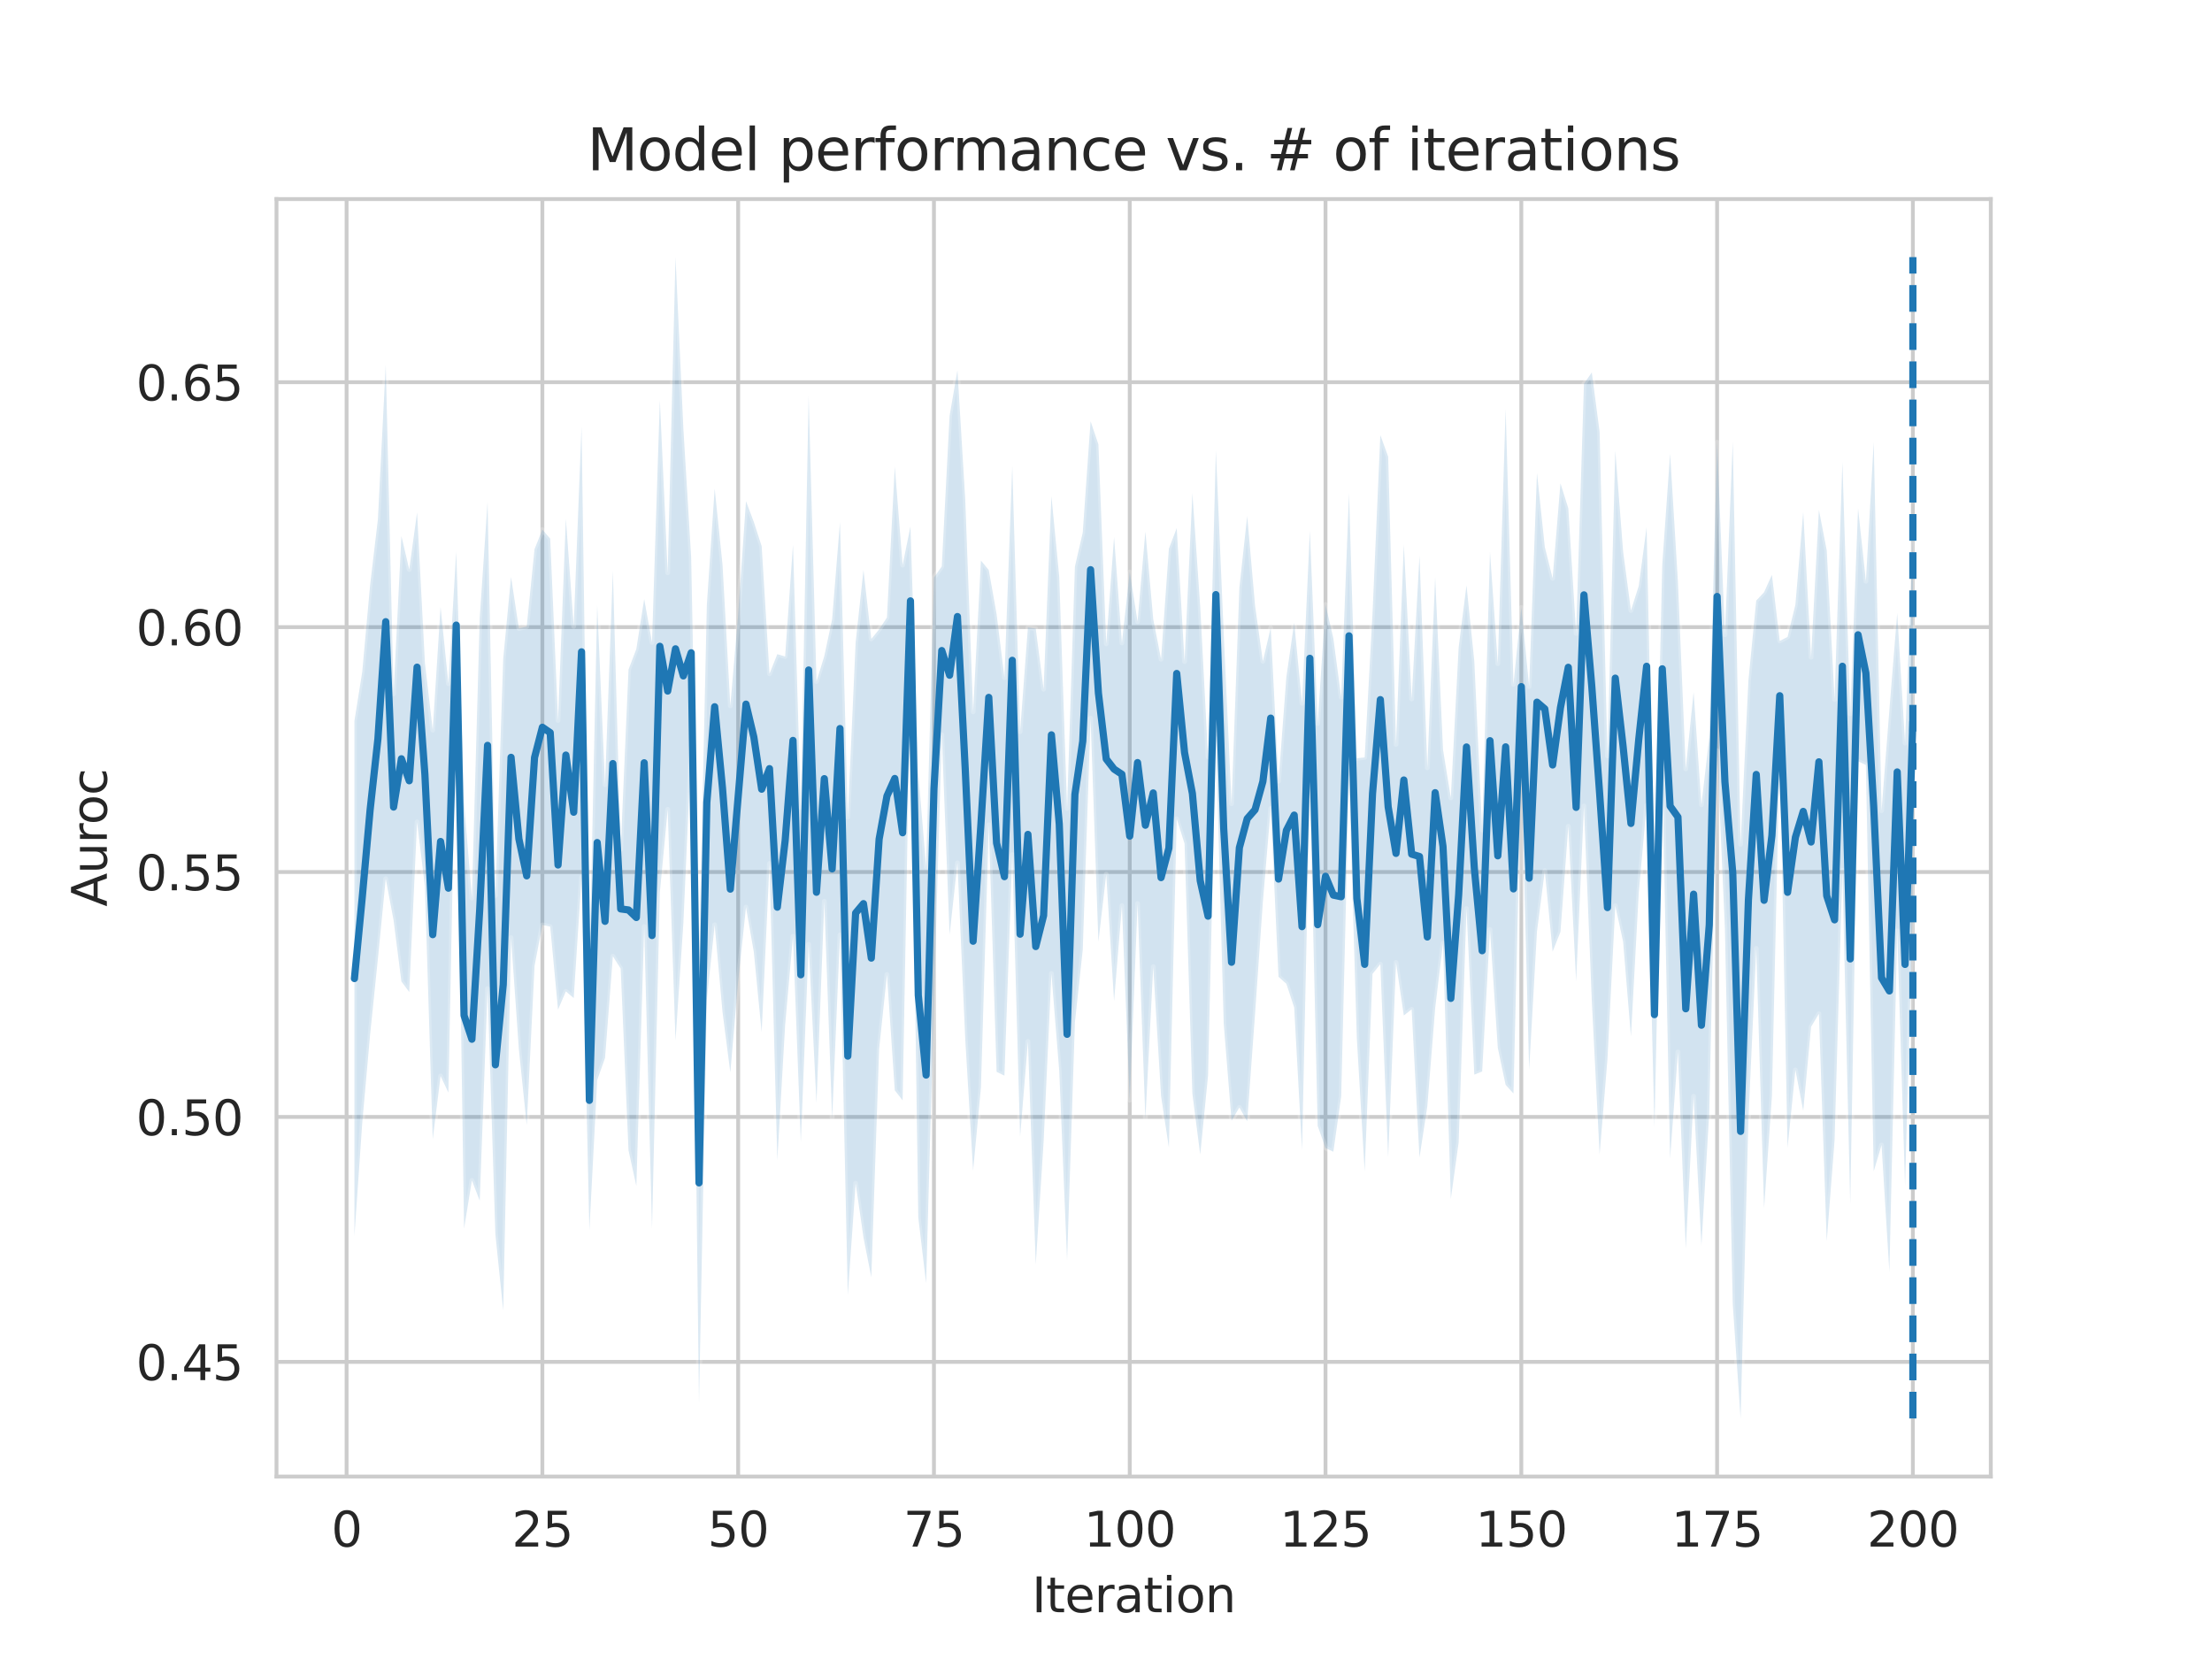 <?xml version="1.0" encoding="utf-8" standalone="no"?>
<!DOCTYPE svg PUBLIC "-//W3C//DTD SVG 1.1//EN"
  "http://www.w3.org/Graphics/SVG/1.1/DTD/svg11.dtd">
<svg xmlns:xlink="http://www.w3.org/1999/xlink" width="460.8pt" height="345.6pt" viewBox="0 0 460.8 345.6" xmlns="http://www.w3.org/2000/svg" version="1.1">
 <defs>
  <style type="text/css">*{stroke-linejoin: round; stroke-linecap: butt}</style>
 </defs>
 <g id="figure_1">
  <g id="patch_1">
   <path d="M 0 345.6 
L 460.8 345.6 
L 460.8 0 
L 0 0 
z
" style="fill: #ffffff"/>
  </g>
  <g id="axes_1">
   <g id="patch_2">
    <path d="M 57.6 307.584 
L 414.72 307.584 
L 414.72 41.472 
L 57.6 41.472 
z
" style="fill: #ffffff"/>
   </g>
   <g id="matplotlib.axis_1">
    <g id="xtick_1">
     <g id="line2d_1">
      <path d="M 72.201 307.584 
L 72.201 41.472 
" clip-path="url(#p239481108c)" style="fill: none; stroke: #cccccc; stroke-width: 0.8; stroke-linecap: round"/>
     </g>
     <g id="text_1">
      <!-- 0 -->
      <g style="fill: #262626" transform="translate(69.02 322.182)scale(0.1 -0.1)">
       <defs>
        <path id="DejaVuSans-30" d="M 2034 4250 
Q 1547 4250 1301 3770 
Q 1056 3291 1056 2328 
Q 1056 1369 1301 889 
Q 1547 409 2034 409 
Q 2525 409 2770 889 
Q 3016 1369 3016 2328 
Q 3016 3291 2770 3770 
Q 2525 4250 2034 4250 
z
M 2034 4750 
Q 2819 4750 3233 4129 
Q 3647 3509 3647 2328 
Q 3647 1150 3233 529 
Q 2819 -91 2034 -91 
Q 1250 -91 836 529 
Q 422 1150 422 2328 
Q 422 3509 836 4129 
Q 1250 4750 2034 4750 
z
" transform="scale(0.016)"/>
       </defs>
       <use xlink:href="#DejaVuSans-30"/>
      </g>
     </g>
    </g>
    <g id="xtick_2">
     <g id="line2d_2">
      <path d="M 112.987 307.584 
L 112.987 41.472 
" clip-path="url(#p239481108c)" style="fill: none; stroke: #cccccc; stroke-width: 0.8; stroke-linecap: round"/>
     </g>
     <g id="text_2">
      <!-- 25 -->
      <g style="fill: #262626" transform="translate(106.625 322.182)scale(0.1 -0.1)">
       <defs>
        <path id="DejaVuSans-32" d="M 1228 531 
L 3431 531 
L 3431 0 
L 469 0 
L 469 531 
Q 828 903 1448 1529 
Q 2069 2156 2228 2338 
Q 2531 2678 2651 2914 
Q 2772 3150 2772 3378 
Q 2772 3750 2511 3984 
Q 2250 4219 1831 4219 
Q 1534 4219 1204 4116 
Q 875 4013 500 3803 
L 500 4441 
Q 881 4594 1212 4672 
Q 1544 4750 1819 4750 
Q 2544 4750 2975 4387 
Q 3406 4025 3406 3419 
Q 3406 3131 3298 2873 
Q 3191 2616 2906 2266 
Q 2828 2175 2409 1742 
Q 1991 1309 1228 531 
z
" transform="scale(0.016)"/>
        <path id="DejaVuSans-35" d="M 691 4666 
L 3169 4666 
L 3169 4134 
L 1269 4134 
L 1269 2991 
Q 1406 3038 1543 3061 
Q 1681 3084 1819 3084 
Q 2600 3084 3056 2656 
Q 3513 2228 3513 1497 
Q 3513 744 3044 326 
Q 2575 -91 1722 -91 
Q 1428 -91 1123 -41 
Q 819 9 494 109 
L 494 744 
Q 775 591 1075 516 
Q 1375 441 1709 441 
Q 2250 441 2565 725 
Q 2881 1009 2881 1497 
Q 2881 1984 2565 2268 
Q 2250 2553 1709 2553 
Q 1456 2553 1204 2497 
Q 953 2441 691 2322 
L 691 4666 
z
" transform="scale(0.016)"/>
       </defs>
       <use xlink:href="#DejaVuSans-32"/>
       <use xlink:href="#DejaVuSans-35" x="63.623"/>
      </g>
     </g>
    </g>
    <g id="xtick_3">
     <g id="line2d_3">
      <path d="M 153.773 307.584 
L 153.773 41.472 
" clip-path="url(#p239481108c)" style="fill: none; stroke: #cccccc; stroke-width: 0.8; stroke-linecap: round"/>
     </g>
     <g id="text_3">
      <!-- 50 -->
      <g style="fill: #262626" transform="translate(147.41 322.182)scale(0.1 -0.1)">
       <use xlink:href="#DejaVuSans-35"/>
       <use xlink:href="#DejaVuSans-30" x="63.623"/>
      </g>
     </g>
    </g>
    <g id="xtick_4">
     <g id="line2d_4">
      <path d="M 194.559 307.584 
L 194.559 41.472 
" clip-path="url(#p239481108c)" style="fill: none; stroke: #cccccc; stroke-width: 0.8; stroke-linecap: round"/>
     </g>
     <g id="text_4">
      <!-- 75 -->
      <g style="fill: #262626" transform="translate(188.196 322.182)scale(0.1 -0.1)">
       <defs>
        <path id="DejaVuSans-37" d="M 525 4666 
L 3525 4666 
L 3525 4397 
L 1831 0 
L 1172 0 
L 2766 4134 
L 525 4134 
L 525 4666 
z
" transform="scale(0.016)"/>
       </defs>
       <use xlink:href="#DejaVuSans-37"/>
       <use xlink:href="#DejaVuSans-35" x="63.623"/>
      </g>
     </g>
    </g>
    <g id="xtick_5">
     <g id="line2d_5">
      <path d="M 235.344 307.584 
L 235.344 41.472 
" clip-path="url(#p239481108c)" style="fill: none; stroke: #cccccc; stroke-width: 0.8; stroke-linecap: round"/>
     </g>
     <g id="text_5">
      <!-- 100 -->
      <g style="fill: #262626" transform="translate(225.801 322.182)scale(0.1 -0.1)">
       <defs>
        <path id="DejaVuSans-31" d="M 794 531 
L 1825 531 
L 1825 4091 
L 703 3866 
L 703 4441 
L 1819 4666 
L 2450 4666 
L 2450 531 
L 3481 531 
L 3481 0 
L 794 0 
L 794 531 
z
" transform="scale(0.016)"/>
       </defs>
       <use xlink:href="#DejaVuSans-31"/>
       <use xlink:href="#DejaVuSans-30" x="63.623"/>
       <use xlink:href="#DejaVuSans-30" x="127.246"/>
      </g>
     </g>
    </g>
    <g id="xtick_6">
     <g id="line2d_6">
      <path d="M 276.13 307.584 
L 276.13 41.472 
" clip-path="url(#p239481108c)" style="fill: none; stroke: #cccccc; stroke-width: 0.8; stroke-linecap: round"/>
     </g>
     <g id="text_6">
      <!-- 125 -->
      <g style="fill: #262626" transform="translate(266.586 322.182)scale(0.1 -0.1)">
       <use xlink:href="#DejaVuSans-31"/>
       <use xlink:href="#DejaVuSans-32" x="63.623"/>
       <use xlink:href="#DejaVuSans-35" x="127.246"/>
      </g>
     </g>
    </g>
    <g id="xtick_7">
     <g id="line2d_7">
      <path d="M 316.916 307.584 
L 316.916 41.472 
" clip-path="url(#p239481108c)" style="fill: none; stroke: #cccccc; stroke-width: 0.8; stroke-linecap: round"/>
     </g>
     <g id="text_7">
      <!-- 150 -->
      <g style="fill: #262626" transform="translate(307.372 322.182)scale(0.1 -0.1)">
       <use xlink:href="#DejaVuSans-31"/>
       <use xlink:href="#DejaVuSans-35" x="63.623"/>
       <use xlink:href="#DejaVuSans-30" x="127.246"/>
      </g>
     </g>
    </g>
    <g id="xtick_8">
     <g id="line2d_8">
      <path d="M 357.702 307.584 
L 357.702 41.472 
" clip-path="url(#p239481108c)" style="fill: none; stroke: #cccccc; stroke-width: 0.8; stroke-linecap: round"/>
     </g>
     <g id="text_8">
      <!-- 175 -->
      <g style="fill: #262626" transform="translate(348.158 322.182)scale(0.1 -0.1)">
       <use xlink:href="#DejaVuSans-31"/>
       <use xlink:href="#DejaVuSans-37" x="63.623"/>
       <use xlink:href="#DejaVuSans-35" x="127.246"/>
      </g>
     </g>
    </g>
    <g id="xtick_9">
     <g id="line2d_9">
      <path d="M 398.487 307.584 
L 398.487 41.472 
" clip-path="url(#p239481108c)" style="fill: none; stroke: #cccccc; stroke-width: 0.8; stroke-linecap: round"/>
     </g>
     <g id="text_9">
      <!-- 200 -->
      <g style="fill: #262626" transform="translate(388.944 322.182)scale(0.1 -0.1)">
       <use xlink:href="#DejaVuSans-32"/>
       <use xlink:href="#DejaVuSans-30" x="63.623"/>
       <use xlink:href="#DejaVuSans-30" x="127.246"/>
      </g>
     </g>
    </g>
    <g id="text_10">
     <!-- Iteration -->
     <g style="fill: #262626" transform="translate(214.951 335.861)scale(0.1 -0.1)">
      <defs>
       <path id="DejaVuSans-49" d="M 628 4666 
L 1259 4666 
L 1259 0 
L 628 0 
L 628 4666 
z
" transform="scale(0.016)"/>
       <path id="DejaVuSans-74" d="M 1172 4494 
L 1172 3500 
L 2356 3500 
L 2356 3053 
L 1172 3053 
L 1172 1153 
Q 1172 725 1289 603 
Q 1406 481 1766 481 
L 2356 481 
L 2356 0 
L 1766 0 
Q 1100 0 847 248 
Q 594 497 594 1153 
L 594 3053 
L 172 3053 
L 172 3500 
L 594 3500 
L 594 4494 
L 1172 4494 
z
" transform="scale(0.016)"/>
       <path id="DejaVuSans-65" d="M 3597 1894 
L 3597 1613 
L 953 1613 
Q 991 1019 1311 708 
Q 1631 397 2203 397 
Q 2534 397 2845 478 
Q 3156 559 3463 722 
L 3463 178 
Q 3153 47 2828 -22 
Q 2503 -91 2169 -91 
Q 1331 -91 842 396 
Q 353 884 353 1716 
Q 353 2575 817 3079 
Q 1281 3584 2069 3584 
Q 2775 3584 3186 3129 
Q 3597 2675 3597 1894 
z
M 3022 2063 
Q 3016 2534 2758 2815 
Q 2500 3097 2075 3097 
Q 1594 3097 1305 2825 
Q 1016 2553 972 2059 
L 3022 2063 
z
" transform="scale(0.016)"/>
       <path id="DejaVuSans-72" d="M 2631 2963 
Q 2534 3019 2420 3045 
Q 2306 3072 2169 3072 
Q 1681 3072 1420 2755 
Q 1159 2438 1159 1844 
L 1159 0 
L 581 0 
L 581 3500 
L 1159 3500 
L 1159 2956 
Q 1341 3275 1631 3429 
Q 1922 3584 2338 3584 
Q 2397 3584 2469 3576 
Q 2541 3569 2628 3553 
L 2631 2963 
z
" transform="scale(0.016)"/>
       <path id="DejaVuSans-61" d="M 2194 1759 
Q 1497 1759 1228 1600 
Q 959 1441 959 1056 
Q 959 750 1161 570 
Q 1363 391 1709 391 
Q 2188 391 2477 730 
Q 2766 1069 2766 1631 
L 2766 1759 
L 2194 1759 
z
M 3341 1997 
L 3341 0 
L 2766 0 
L 2766 531 
Q 2569 213 2275 61 
Q 1981 -91 1556 -91 
Q 1019 -91 701 211 
Q 384 513 384 1019 
Q 384 1609 779 1909 
Q 1175 2209 1959 2209 
L 2766 2209 
L 2766 2266 
Q 2766 2663 2505 2880 
Q 2244 3097 1772 3097 
Q 1472 3097 1187 3025 
Q 903 2953 641 2809 
L 641 3341 
Q 956 3463 1253 3523 
Q 1550 3584 1831 3584 
Q 2591 3584 2966 3190 
Q 3341 2797 3341 1997 
z
" transform="scale(0.016)"/>
       <path id="DejaVuSans-69" d="M 603 3500 
L 1178 3500 
L 1178 0 
L 603 0 
L 603 3500 
z
M 603 4863 
L 1178 4863 
L 1178 4134 
L 603 4134 
L 603 4863 
z
" transform="scale(0.016)"/>
       <path id="DejaVuSans-6f" d="M 1959 3097 
Q 1497 3097 1228 2736 
Q 959 2375 959 1747 
Q 959 1119 1226 758 
Q 1494 397 1959 397 
Q 2419 397 2687 759 
Q 2956 1122 2956 1747 
Q 2956 2369 2687 2733 
Q 2419 3097 1959 3097 
z
M 1959 3584 
Q 2709 3584 3137 3096 
Q 3566 2609 3566 1747 
Q 3566 888 3137 398 
Q 2709 -91 1959 -91 
Q 1206 -91 779 398 
Q 353 888 353 1747 
Q 353 2609 779 3096 
Q 1206 3584 1959 3584 
z
" transform="scale(0.016)"/>
       <path id="DejaVuSans-6e" d="M 3513 2113 
L 3513 0 
L 2938 0 
L 2938 2094 
Q 2938 2591 2744 2837 
Q 2550 3084 2163 3084 
Q 1697 3084 1428 2787 
Q 1159 2491 1159 1978 
L 1159 0 
L 581 0 
L 581 3500 
L 1159 3500 
L 1159 2956 
Q 1366 3272 1645 3428 
Q 1925 3584 2291 3584 
Q 2894 3584 3203 3211 
Q 3513 2838 3513 2113 
z
" transform="scale(0.016)"/>
      </defs>
      <use xlink:href="#DejaVuSans-49"/>
      <use xlink:href="#DejaVuSans-74" x="29.492"/>
      <use xlink:href="#DejaVuSans-65" x="68.701"/>
      <use xlink:href="#DejaVuSans-72" x="130.225"/>
      <use xlink:href="#DejaVuSans-61" x="171.338"/>
      <use xlink:href="#DejaVuSans-74" x="232.617"/>
      <use xlink:href="#DejaVuSans-69" x="271.826"/>
      <use xlink:href="#DejaVuSans-6f" x="299.609"/>
      <use xlink:href="#DejaVuSans-6e" x="360.791"/>
     </g>
    </g>
   </g>
   <g id="matplotlib.axis_2">
    <g id="ytick_1">
     <g id="line2d_10">
      <path d="M 57.6 283.706 
L 414.72 283.706 
" clip-path="url(#p239481108c)" style="fill: none; stroke: #cccccc; stroke-width: 0.8; stroke-linecap: round"/>
     </g>
     <g id="text_11">
      <!-- 0.45 -->
      <g style="fill: #262626" transform="translate(28.334 287.505)scale(0.1 -0.1)">
       <defs>
        <path id="DejaVuSans-2e" d="M 684 794 
L 1344 794 
L 1344 0 
L 684 0 
L 684 794 
z
" transform="scale(0.016)"/>
        <path id="DejaVuSans-34" d="M 2419 4116 
L 825 1625 
L 2419 1625 
L 2419 4116 
z
M 2253 4666 
L 3047 4666 
L 3047 1625 
L 3713 1625 
L 3713 1100 
L 3047 1100 
L 3047 0 
L 2419 0 
L 2419 1100 
L 313 1100 
L 313 1709 
L 2253 4666 
z
" transform="scale(0.016)"/>
       </defs>
       <use xlink:href="#DejaVuSans-30"/>
       <use xlink:href="#DejaVuSans-2e" x="63.623"/>
       <use xlink:href="#DejaVuSans-34" x="95.41"/>
       <use xlink:href="#DejaVuSans-35" x="159.033"/>
      </g>
     </g>
    </g>
    <g id="ytick_2">
     <g id="line2d_11">
      <path d="M 57.6 232.684 
L 414.72 232.684 
" clip-path="url(#p239481108c)" style="fill: none; stroke: #cccccc; stroke-width: 0.8; stroke-linecap: round"/>
     </g>
     <g id="text_12">
      <!-- 0.50 -->
      <g style="fill: #262626" transform="translate(28.334 236.483)scale(0.1 -0.1)">
       <use xlink:href="#DejaVuSans-30"/>
       <use xlink:href="#DejaVuSans-2e" x="63.623"/>
       <use xlink:href="#DejaVuSans-35" x="95.41"/>
       <use xlink:href="#DejaVuSans-30" x="159.033"/>
      </g>
     </g>
    </g>
    <g id="ytick_3">
     <g id="line2d_12">
      <path d="M 57.6 181.662 
L 414.72 181.662 
" clip-path="url(#p239481108c)" style="fill: none; stroke: #cccccc; stroke-width: 0.8; stroke-linecap: round"/>
     </g>
     <g id="text_13">
      <!-- 0.55 -->
      <g style="fill: #262626" transform="translate(28.334 185.461)scale(0.1 -0.1)">
       <use xlink:href="#DejaVuSans-30"/>
       <use xlink:href="#DejaVuSans-2e" x="63.623"/>
       <use xlink:href="#DejaVuSans-35" x="95.41"/>
       <use xlink:href="#DejaVuSans-35" x="159.033"/>
      </g>
     </g>
    </g>
    <g id="ytick_4">
     <g id="line2d_13">
      <path d="M 57.6 130.64 
L 414.72 130.64 
" clip-path="url(#p239481108c)" style="fill: none; stroke: #cccccc; stroke-width: 0.8; stroke-linecap: round"/>
     </g>
     <g id="text_14">
      <!-- 0.60 -->
      <g style="fill: #262626" transform="translate(28.334 134.439)scale(0.1 -0.1)">
       <defs>
        <path id="DejaVuSans-36" d="M 2113 2584 
Q 1688 2584 1439 2293 
Q 1191 2003 1191 1497 
Q 1191 994 1439 701 
Q 1688 409 2113 409 
Q 2538 409 2786 701 
Q 3034 994 3034 1497 
Q 3034 2003 2786 2293 
Q 2538 2584 2113 2584 
z
M 3366 4563 
L 3366 3988 
Q 3128 4100 2886 4159 
Q 2644 4219 2406 4219 
Q 1781 4219 1451 3797 
Q 1122 3375 1075 2522 
Q 1259 2794 1537 2939 
Q 1816 3084 2150 3084 
Q 2853 3084 3261 2657 
Q 3669 2231 3669 1497 
Q 3669 778 3244 343 
Q 2819 -91 2113 -91 
Q 1303 -91 875 529 
Q 447 1150 447 2328 
Q 447 3434 972 4092 
Q 1497 4750 2381 4750 
Q 2619 4750 2861 4703 
Q 3103 4656 3366 4563 
z
" transform="scale(0.016)"/>
       </defs>
       <use xlink:href="#DejaVuSans-30"/>
       <use xlink:href="#DejaVuSans-2e" x="63.623"/>
       <use xlink:href="#DejaVuSans-36" x="95.41"/>
       <use xlink:href="#DejaVuSans-30" x="159.033"/>
      </g>
     </g>
    </g>
    <g id="ytick_5">
     <g id="line2d_14">
      <path d="M 57.6 79.618 
L 414.72 79.618 
" clip-path="url(#p239481108c)" style="fill: none; stroke: #cccccc; stroke-width: 0.8; stroke-linecap: round"/>
     </g>
     <g id="text_15">
      <!-- 0.65 -->
      <g style="fill: #262626" transform="translate(28.334 83.417)scale(0.1 -0.1)">
       <use xlink:href="#DejaVuSans-30"/>
       <use xlink:href="#DejaVuSans-2e" x="63.623"/>
       <use xlink:href="#DejaVuSans-36" x="95.41"/>
       <use xlink:href="#DejaVuSans-35" x="159.033"/>
      </g>
     </g>
    </g>
    <g id="text_16">
     <!-- Auroc -->
     <g style="fill: #262626" transform="translate(22.255 188.869)rotate(-90)scale(0.1 -0.1)">
      <defs>
       <path id="DejaVuSans-41" d="M 2188 4044 
L 1331 1722 
L 3047 1722 
L 2188 4044 
z
M 1831 4666 
L 2547 4666 
L 4325 0 
L 3669 0 
L 3244 1197 
L 1141 1197 
L 716 0 
L 50 0 
L 1831 4666 
z
" transform="scale(0.016)"/>
       <path id="DejaVuSans-75" d="M 544 1381 
L 544 3500 
L 1119 3500 
L 1119 1403 
Q 1119 906 1312 657 
Q 1506 409 1894 409 
Q 2359 409 2629 706 
Q 2900 1003 2900 1516 
L 2900 3500 
L 3475 3500 
L 3475 0 
L 2900 0 
L 2900 538 
Q 2691 219 2414 64 
Q 2138 -91 1772 -91 
Q 1169 -91 856 284 
Q 544 659 544 1381 
z
M 1991 3584 
L 1991 3584 
z
" transform="scale(0.016)"/>
       <path id="DejaVuSans-63" d="M 3122 3366 
L 3122 2828 
Q 2878 2963 2633 3030 
Q 2388 3097 2138 3097 
Q 1578 3097 1268 2742 
Q 959 2388 959 1747 
Q 959 1106 1268 751 
Q 1578 397 2138 397 
Q 2388 397 2633 464 
Q 2878 531 3122 666 
L 3122 134 
Q 2881 22 2623 -34 
Q 2366 -91 2075 -91 
Q 1284 -91 818 406 
Q 353 903 353 1747 
Q 353 2603 823 3093 
Q 1294 3584 2113 3584 
Q 2378 3584 2631 3529 
Q 2884 3475 3122 3366 
z
" transform="scale(0.016)"/>
      </defs>
      <use xlink:href="#DejaVuSans-41"/>
      <use xlink:href="#DejaVuSans-75" x="68.408"/>
      <use xlink:href="#DejaVuSans-72" x="131.787"/>
      <use xlink:href="#DejaVuSans-6f" x="170.65"/>
      <use xlink:href="#DejaVuSans-63" x="231.832"/>
     </g>
    </g>
   </g>
   <g id="PolyCollection_1">
    <defs>
     <path id="ma7f6c0e737" d="M 73.833 -195.406 
L 73.833 -88.096 
L 75.464 -111.731 
L 77.096 -130.022 
L 78.727 -145.939 
L 80.358 -162.551 
L 81.99 -153.901 
L 83.621 -141.139 
L 85.253 -138.946 
L 86.884 -174.382 
L 88.516 -160.949 
L 90.147 -108.291 
L 91.778 -121.451 
L 93.41 -117.993 
L 95.041 -200.044 
L 96.673 -89.661 
L 98.304 -99.699 
L 99.936 -95.485 
L 101.567 -139.657 
L 103.198 -88.517 
L 104.83 -72.607 
L 106.461 -150.254 
L 108.093 -127.01 
L 109.724 -111.222 
L 111.356 -144.398 
L 112.987 -152.922 
L 114.618 -152.563 
L 116.25 -135.298 
L 117.881 -139.077 
L 119.513 -137.693 
L 121.144 -162.881 
L 122.776 -89.302 
L 124.407 -120.6 
L 126.038 -125.207 
L 127.67 -146.404 
L 129.301 -143.818 
L 130.933 -105.961 
L 132.564 -98.53 
L 134.196 -152.589 
L 135.827 -89.657 
L 137.458 -159.691 
L 139.09 -177.007 
L 140.721 -128.851 
L 142.353 -153.227 
L 143.984 -189.781 
L 145.616 -53.209 
L 147.247 -137.308 
L 148.879 -152.937 
L 150.51 -134.815 
L 152.141 -122.2 
L 153.773 -141.228 
L 155.404 -156.634 
L 157.036 -147.265 
L 158.667 -130.578 
L 160.299 -165.726 
L 161.93 -103.922 
L 163.561 -132.124 
L 165.193 -150.574 
L 166.824 -107.666 
L 168.456 -148.88 
L 170.087 -115.817 
L 171.719 -157.859 
L 173.35 -112.586 
L 174.981 -150.848 
L 176.613 -75.83 
L 178.244 -99.106 
L 179.876 -87.845 
L 181.507 -79.534 
L 183.139 -127.109 
L 184.77 -142.594 
L 186.401 -118.469 
L 188.033 -116.372 
L 189.664 -204.914 
L 191.296 -91.988 
L 192.927 -78.281 
L 194.559 -137.214 
L 196.19 -192.55 
L 197.821 -150.89 
L 199.453 -165.868 
L 201.084 -129.092 
L 202.716 -101.756 
L 204.347 -119.059 
L 205.979 -173.791 
L 207.61 -122.315 
L 209.241 -121.528 
L 210.873 -167.556 
L 212.504 -108.815 
L 214.136 -128.647 
L 215.767 -82.198 
L 217.399 -107.722 
L 219.03 -142.799 
L 220.661 -122.507 
L 222.293 -83.103 
L 223.924 -132.639 
L 225.556 -147.76 
L 227.187 -195.991 
L 228.819 -149.441 
L 230.45 -163.498 
L 232.081 -137.043 
L 233.713 -156.938 
L 235.344 -116.389 
L 236.976 -157.368 
L 238.607 -112.522 
L 240.239 -144.217 
L 241.87 -117.288 
L 243.501 -106.546 
L 245.133 -175.031 
L 246.764 -169.866 
L 248.396 -117.773 
L 250.027 -105.083 
L 251.659 -121.544 
L 253.29 -191.706 
L 254.921 -132.431 
L 256.553 -112.132 
L 258.184 -114.898 
L 259.816 -112.017 
L 261.447 -134.402 
L 263.079 -157.75 
L 264.71 -177.186 
L 266.341 -142.112 
L 267.973 -140.665 
L 269.604 -135.721 
L 271.236 -106.043 
L 272.867 -181.875 
L 274.499 -111.052 
L 276.13 -106.45 
L 277.761 -105.669 
L 279.393 -117.234 
L 281.024 -183.409 
L 282.656 -129.294 
L 284.287 -101.597 
L 285.919 -142.733 
L 287.55 -144.744 
L 289.181 -104.563 
L 290.813 -145.122 
L 292.444 -134.057 
L 294.076 -135.342 
L 295.707 -104.48 
L 297.339 -115.175 
L 298.97 -135.594 
L 300.601 -149.09 
L 302.233 -95.851 
L 303.864 -107.633 
L 305.496 -156.325 
L 307.127 -121.729 
L 308.759 -122.397 
L 310.39 -151.957 
L 312.021 -127.296 
L 313.653 -119.597 
L 315.284 -117.804 
L 316.916 -186.071 
L 318.547 -122.724 
L 320.179 -151.564 
L 321.81 -164.212 
L 323.441 -147.373 
L 325.073 -151.471 
L 326.704 -173.47 
L 328.336 -141.175 
L 329.967 -177.709 
L 331.599 -137.229 
L 333.23 -105.107 
L 334.862 -124.965 
L 336.493 -156.934 
L 338.124 -149.448 
L 339.756 -129.7 
L 341.387 -159.682 
L 343.019 -177.827 
L 344.65 -110.802 
L 346.282 -184.602 
L 347.913 -104.26 
L 349.544 -126.465 
L 351.176 -85.478 
L 352.807 -117.245 
L 354.439 -86.108 
L 356.07 -113.874 
L 357.702 -189.213 
L 359.333 -152.15 
L 360.964 -73.964 
L 362.596 -50.112 
L 364.227 -112.494 
L 365.859 -148.039 
L 367.49 -93.872 
L 369.122 -117.262 
L 370.753 -189.257 
L 372.384 -106.525 
L 374.016 -122.72 
L 375.647 -114.219 
L 377.279 -131.698 
L 378.91 -134.414 
L 380.542 -87.051 
L 382.173 -108.071 
L 383.804 -164.276 
L 385.436 -94.759 
L 387.067 -187.013 
L 388.699 -186.238 
L 390.33 -101.586 
L 391.962 -107.075 
L 393.593 -80.628 
L 395.224 -151.695 
L 396.856 -98.577 
L 398.487 -156.869 
L 398.487 -233.745 
L 398.487 -233.745 
L 396.856 -190.813 
L 395.224 -217.878 
L 393.593 -197.708 
L 391.962 -176.716 
L 390.33 -253.489 
L 388.699 -224.512 
L 387.067 -239.703 
L 385.436 -196.915 
L 383.804 -249.329 
L 382.173 -199.894 
L 380.542 -230.921 
L 378.91 -239.38 
L 377.279 -208.693 
L 375.647 -238.914 
L 374.016 -219.634 
L 372.384 -212.916 
L 370.753 -212.078 
L 369.122 -225.841 
L 367.49 -222.23 
L 365.859 -220.488 
L 364.227 -203.816 
L 362.596 -169.715 
L 360.964 -253.576 
L 359.333 -213.37 
L 357.702 -253.474 
L 356.07 -191.988 
L 354.439 -177.953 
L 352.807 -201.407 
L 351.176 -185.429 
L 349.544 -224.325 
L 347.913 -251.095 
L 346.282 -227.951 
L 344.65 -157.673 
L 343.019 -235.776 
L 341.387 -223.547 
L 339.756 -218.426 
L 338.124 -230.679 
L 336.493 -251.723 
L 334.862 -188.112 
L 333.23 -255.615 
L 331.599 -268.015 
L 329.967 -265.639 
L 328.336 -213.65 
L 326.704 -239.707 
L 325.073 -244.918 
L 323.441 -225.115 
L 321.81 -231.639 
L 320.179 -247.087 
L 318.547 -202.597 
L 316.916 -219.05 
L 315.284 -203.057 
L 313.653 -260.437 
L 312.021 -207.34 
L 310.39 -230.643 
L 308.759 -172.695 
L 307.127 -207.803 
L 305.496 -223.653 
L 303.864 -210.703 
L 302.233 -179.394 
L 300.601 -189.459 
L 298.97 -225.346 
L 297.339 -185.65 
L 295.707 -229.865 
L 294.076 -199.993 
L 292.444 -232.164 
L 290.813 -190.524 
L 289.181 -250.463 
L 287.55 -254.959 
L 285.919 -217.746 
L 284.287 -187.816 
L 282.656 -187.645 
L 281.024 -242.866 
L 279.393 -200.346 
L 277.761 -212.594 
L 276.13 -219.671 
L 274.499 -194.893 
L 272.867 -235.039 
L 271.236 -199.09 
L 269.604 -215.881 
L 267.973 -204.535 
L 266.341 -182.849 
L 264.71 -214.817 
L 263.079 -207.838 
L 261.447 -219.441 
L 259.816 -238.089 
L 258.184 -223.123 
L 256.553 -178.161 
L 254.921 -213.61 
L 253.29 -251.749 
L 251.659 -187.95 
L 250.027 -219.203 
L 248.396 -242.835 
L 246.764 -207.782 
L 245.133 -235.572 
L 243.501 -231.3 
L 241.87 -208.271 
L 240.239 -216.613 
L 238.607 -234.864 
L 236.976 -216.117 
L 235.344 -226.447 
L 233.713 -211.665 
L 232.081 -233.714 
L 230.45 -211.487 
L 228.819 -253.028 
L 227.187 -257.848 
L 225.556 -234.651 
L 223.924 -227.571 
L 222.293 -177.172 
L 220.661 -225.391 
L 219.03 -242.234 
L 217.399 -202.023 
L 215.767 -214.639 
L 214.136 -214.904 
L 212.504 -193.173 
L 210.873 -248.526 
L 209.241 -204.428 
L 207.61 -217.633 
L 205.979 -226.847 
L 204.347 -228.83 
L 202.716 -197.299 
L 201.084 -241.344 
L 199.453 -268.453 
L 197.821 -258.989 
L 196.19 -227.598 
L 194.559 -225.28 
L 192.927 -165.015 
L 191.296 -184.56 
L 189.664 -235.927 
L 188.033 -227.875 
L 186.401 -248.382 
L 184.77 -216.959 
L 183.139 -214.493 
L 181.507 -212.487 
L 179.876 -226.862 
L 178.244 -211.708 
L 176.613 -175.353 
L 174.981 -236.808 
L 173.35 -216.612 
L 171.719 -208.92 
L 170.087 -203.639 
L 168.456 -263.17 
L 166.824 -177.411 
L 165.193 -232.136 
L 163.561 -208.843 
L 161.93 -209.32 
L 160.299 -205.23 
L 158.667 -231.817 
L 157.036 -236.856 
L 155.404 -241.194 
L 153.773 -217.558 
L 152.141 -198.56 
L 150.51 -227.996 
L 148.879 -243.807 
L 147.247 -219.53 
L 145.616 -145.164 
L 143.984 -229.439 
L 142.353 -256.362 
L 140.721 -292.032 
L 139.09 -226.277 
L 137.458 -262.227 
L 135.827 -211.774 
L 134.196 -220.798 
L 132.564 -210.406 
L 130.933 -206.115 
L 129.301 -168.698 
L 127.67 -226.657 
L 126.038 -182.138 
L 124.407 -219.561 
L 122.776 -143.453 
L 121.144 -256.747 
L 119.513 -215.11 
L 117.881 -237.529 
L 116.25 -195.516 
L 114.618 -233.383 
L 112.987 -235.277 
L 111.356 -231.197 
L 109.724 -215.067 
L 108.093 -214.673 
L 106.461 -225.412 
L 104.83 -208.334 
L 103.198 -159.048 
L 101.567 -240.994 
L 99.936 -216.846 
L 98.304 -158.524 
L 96.673 -178.456 
L 95.041 -230.707 
L 93.41 -203.167 
L 91.778 -219.149 
L 90.147 -193.498 
L 88.516 -207.506 
L 86.884 -238.849 
L 85.253 -226.96 
L 83.621 -233.927 
L 81.99 -201.056 
L 80.358 -269.626 
L 78.727 -237.435 
L 77.096 -223.638 
L 75.464 -205.625 
L 73.833 -195.406 
z
" style="stroke: #ffffff; stroke-opacity: 0.2"/>
    </defs>
    <g clip-path="url(#p239481108c)">
     <use xlink:href="#ma7f6c0e737" x="0" y="345.6" style="fill: #1f77b4; fill-opacity: 0.2; stroke: #ffffff; stroke-opacity: 0.2"/>
    </g>
   </g>
   <g id="line2d_15">
    <path d="M 73.833 203.849 
L 75.464 186.922 
L 77.096 168.77 
L 78.727 153.913 
L 80.358 129.512 
L 81.99 168.122 
L 83.621 158.067 
L 85.253 162.647 
L 86.884 138.985 
L 88.516 161.372 
L 90.147 194.706 
L 91.778 175.3 
L 93.41 185.02 
L 95.041 130.224 
L 96.673 211.542 
L 98.304 216.488 
L 99.936 189.435 
L 101.567 155.274 
L 103.198 221.817 
L 104.83 205.129 
L 106.461 157.767 
L 108.093 174.758 
L 109.724 182.456 
L 111.356 157.802 
L 112.987 151.501 
L 114.618 152.627 
L 116.25 180.193 
L 117.881 157.297 
L 119.513 169.198 
L 121.144 135.786 
L 122.776 229.223 
L 124.407 175.52 
L 126.038 191.928 
L 127.67 159.07 
L 129.301 189.342 
L 130.933 189.562 
L 132.564 191.132 
L 134.196 158.906 
L 135.827 194.885 
L 137.458 134.641 
L 139.09 143.958 
L 140.721 135.159 
L 142.353 140.805 
L 143.984 135.99 
L 145.616 246.414 
L 147.247 167.181 
L 148.879 147.228 
L 150.51 164.195 
L 152.141 185.22 
L 155.404 146.686 
L 157.036 153.539 
L 158.667 164.402 
L 160.299 160.122 
L 161.93 188.979 
L 163.561 175.116 
L 165.193 154.245 
L 166.824 203.061 
L 168.456 139.575 
L 170.087 185.872 
L 171.719 162.21 
L 173.35 181.001 
L 174.981 151.772 
L 176.613 220.008 
L 178.244 190.193 
L 179.876 188.246 
L 181.507 199.59 
L 183.139 174.799 
L 184.77 165.823 
L 186.401 162.174 
L 188.033 173.476 
L 189.664 125.18 
L 191.296 207.326 
L 192.927 223.952 
L 194.559 164.353 
L 196.19 135.526 
L 197.821 140.66 
L 199.453 128.439 
L 201.084 160.382 
L 202.716 196.073 
L 204.347 171.656 
L 205.979 145.281 
L 207.61 175.626 
L 209.241 182.622 
L 210.873 137.559 
L 212.504 194.606 
L 214.136 173.824 
L 215.767 197.182 
L 217.399 190.727 
L 219.03 153.084 
L 220.661 171.651 
L 222.293 215.462 
L 223.924 165.495 
L 225.556 154.394 
L 227.187 118.68 
L 228.819 144.365 
L 230.45 158.108 
L 232.081 160.221 
L 233.713 161.298 
L 235.344 174.182 
L 236.976 158.858 
L 238.607 171.907 
L 240.239 165.185 
L 241.87 182.821 
L 243.501 176.677 
L 245.133 140.299 
L 246.764 156.776 
L 248.396 165.296 
L 250.027 183.457 
L 251.659 190.853 
L 253.29 123.872 
L 254.921 172.58 
L 256.553 200.453 
L 258.184 176.59 
L 259.816 170.547 
L 261.447 168.679 
L 263.079 162.806 
L 264.71 149.599 
L 266.341 183.12 
L 267.973 173 
L 269.604 169.799 
L 271.236 193.034 
L 272.867 137.143 
L 274.499 192.628 
L 276.13 182.54 
L 277.761 186.468 
L 279.393 186.81 
L 281.024 132.462 
L 282.656 187.131 
L 284.287 200.893 
L 285.919 165.36 
L 287.55 145.748 
L 289.181 168.087 
L 290.813 177.777 
L 292.444 162.49 
L 294.076 177.932 
L 295.707 178.428 
L 297.339 195.187 
L 298.97 165.13 
L 300.601 176.326 
L 302.233 207.978 
L 303.864 186.432 
L 305.496 155.611 
L 307.127 180.834 
L 308.759 198.054 
L 310.39 154.3 
L 312.021 178.282 
L 313.653 155.583 
L 315.284 185.17 
L 316.916 143.039 
L 318.547 182.939 
L 320.179 146.274 
L 321.81 147.675 
L 323.441 159.356 
L 325.073 147.406 
L 326.704 139.011 
L 328.336 168.188 
L 329.967 123.926 
L 331.599 142.978 
L 333.23 165.239 
L 334.862 189.061 
L 336.493 141.272 
L 338.124 155.536 
L 339.756 171.537 
L 341.387 153.986 
L 343.019 138.798 
L 344.65 211.363 
L 346.282 139.324 
L 347.913 167.923 
L 349.544 170.205 
L 351.176 210.146 
L 352.807 186.274 
L 354.439 213.569 
L 356.07 192.669 
L 357.702 124.257 
L 359.333 162.84 
L 360.964 181.83 
L 362.596 235.686 
L 364.227 187.445 
L 365.859 161.336 
L 367.49 187.549 
L 369.122 174.048 
L 370.753 144.933 
L 372.384 185.88 
L 374.016 174.423 
L 375.647 169.033 
L 377.279 175.405 
L 378.91 158.703 
L 380.542 186.614 
L 382.173 191.618 
L 383.804 138.797 
L 385.436 199.763 
L 387.067 132.242 
L 388.699 140.225 
L 390.33 168.062 
L 391.962 203.704 
L 393.593 206.432 
L 395.224 160.813 
L 396.856 200.905 
L 398.487 150.293 
L 398.487 150.293 
" clip-path="url(#p239481108c)" style="fill: none; stroke: #1f77b4; stroke-width: 1.5; stroke-linecap: round"/>
   </g>
   <g id="LineCollection_1">
    <path d="M 398.487 295.488 
L 398.487 53.568 
" clip-path="url(#p239481108c)" style="fill: none; stroke-dasharray: 5.55,2.4; stroke-dashoffset: 0; stroke: #1f77b4; stroke-width: 1.5"/>
   </g>
   <g id="patch_3">
    <path d="M 57.6 307.584 
L 57.6 41.472 
" style="fill: none; stroke: #cccccc; stroke-width: 0.8; stroke-linejoin: miter; stroke-linecap: square"/>
   </g>
   <g id="patch_4">
    <path d="M 414.72 307.584 
L 414.72 41.472 
" style="fill: none; stroke: #cccccc; stroke-width: 0.8; stroke-linejoin: miter; stroke-linecap: square"/>
   </g>
   <g id="patch_5">
    <path d="M 57.6 307.584 
L 414.72 307.584 
" style="fill: none; stroke: #cccccc; stroke-width: 0.8; stroke-linejoin: miter; stroke-linecap: square"/>
   </g>
   <g id="patch_6">
    <path d="M 57.6 41.472 
L 414.72 41.472 
" style="fill: none; stroke: #cccccc; stroke-width: 0.8; stroke-linejoin: miter; stroke-linecap: square"/>
   </g>
   <g id="text_17">
    <!-- Model performance vs. # of iterations -->
    <g style="fill: #262626" transform="translate(122.315 35.472)scale(0.12 -0.12)">
     <defs>
      <path id="DejaVuSans-4d" d="M 628 4666 
L 1569 4666 
L 2759 1491 
L 3956 4666 
L 4897 4666 
L 4897 0 
L 4281 0 
L 4281 4097 
L 3078 897 
L 2444 897 
L 1241 4097 
L 1241 0 
L 628 0 
L 628 4666 
z
" transform="scale(0.016)"/>
      <path id="DejaVuSans-64" d="M 2906 2969 
L 2906 4863 
L 3481 4863 
L 3481 0 
L 2906 0 
L 2906 525 
Q 2725 213 2448 61 
Q 2172 -91 1784 -91 
Q 1150 -91 751 415 
Q 353 922 353 1747 
Q 353 2572 751 3078 
Q 1150 3584 1784 3584 
Q 2172 3584 2448 3432 
Q 2725 3281 2906 2969 
z
M 947 1747 
Q 947 1113 1208 752 
Q 1469 391 1925 391 
Q 2381 391 2643 752 
Q 2906 1113 2906 1747 
Q 2906 2381 2643 2742 
Q 2381 3103 1925 3103 
Q 1469 3103 1208 2742 
Q 947 2381 947 1747 
z
" transform="scale(0.016)"/>
      <path id="DejaVuSans-6c" d="M 603 4863 
L 1178 4863 
L 1178 0 
L 603 0 
L 603 4863 
z
" transform="scale(0.016)"/>
      <path id="DejaVuSans-20" transform="scale(0.016)"/>
      <path id="DejaVuSans-70" d="M 1159 525 
L 1159 -1331 
L 581 -1331 
L 581 3500 
L 1159 3500 
L 1159 2969 
Q 1341 3281 1617 3432 
Q 1894 3584 2278 3584 
Q 2916 3584 3314 3078 
Q 3713 2572 3713 1747 
Q 3713 922 3314 415 
Q 2916 -91 2278 -91 
Q 1894 -91 1617 61 
Q 1341 213 1159 525 
z
M 3116 1747 
Q 3116 2381 2855 2742 
Q 2594 3103 2138 3103 
Q 1681 3103 1420 2742 
Q 1159 2381 1159 1747 
Q 1159 1113 1420 752 
Q 1681 391 2138 391 
Q 2594 391 2855 752 
Q 3116 1113 3116 1747 
z
" transform="scale(0.016)"/>
      <path id="DejaVuSans-66" d="M 2375 4863 
L 2375 4384 
L 1825 4384 
Q 1516 4384 1395 4259 
Q 1275 4134 1275 3809 
L 1275 3500 
L 2222 3500 
L 2222 3053 
L 1275 3053 
L 1275 0 
L 697 0 
L 697 3053 
L 147 3053 
L 147 3500 
L 697 3500 
L 697 3744 
Q 697 4328 969 4595 
Q 1241 4863 1831 4863 
L 2375 4863 
z
" transform="scale(0.016)"/>
      <path id="DejaVuSans-6d" d="M 3328 2828 
Q 3544 3216 3844 3400 
Q 4144 3584 4550 3584 
Q 5097 3584 5394 3201 
Q 5691 2819 5691 2113 
L 5691 0 
L 5113 0 
L 5113 2094 
Q 5113 2597 4934 2840 
Q 4756 3084 4391 3084 
Q 3944 3084 3684 2787 
Q 3425 2491 3425 1978 
L 3425 0 
L 2847 0 
L 2847 2094 
Q 2847 2600 2669 2842 
Q 2491 3084 2119 3084 
Q 1678 3084 1418 2786 
Q 1159 2488 1159 1978 
L 1159 0 
L 581 0 
L 581 3500 
L 1159 3500 
L 1159 2956 
Q 1356 3278 1631 3431 
Q 1906 3584 2284 3584 
Q 2666 3584 2933 3390 
Q 3200 3197 3328 2828 
z
" transform="scale(0.016)"/>
      <path id="DejaVuSans-76" d="M 191 3500 
L 800 3500 
L 1894 563 
L 2988 3500 
L 3597 3500 
L 2284 0 
L 1503 0 
L 191 3500 
z
" transform="scale(0.016)"/>
      <path id="DejaVuSans-73" d="M 2834 3397 
L 2834 2853 
Q 2591 2978 2328 3040 
Q 2066 3103 1784 3103 
Q 1356 3103 1142 2972 
Q 928 2841 928 2578 
Q 928 2378 1081 2264 
Q 1234 2150 1697 2047 
L 1894 2003 
Q 2506 1872 2764 1633 
Q 3022 1394 3022 966 
Q 3022 478 2636 193 
Q 2250 -91 1575 -91 
Q 1294 -91 989 -36 
Q 684 19 347 128 
L 347 722 
Q 666 556 975 473 
Q 1284 391 1588 391 
Q 1994 391 2212 530 
Q 2431 669 2431 922 
Q 2431 1156 2273 1281 
Q 2116 1406 1581 1522 
L 1381 1569 
Q 847 1681 609 1914 
Q 372 2147 372 2553 
Q 372 3047 722 3315 
Q 1072 3584 1716 3584 
Q 2034 3584 2315 3537 
Q 2597 3491 2834 3397 
z
" transform="scale(0.016)"/>
      <path id="DejaVuSans-23" d="M 3272 2816 
L 2363 2816 
L 2100 1772 
L 3016 1772 
L 3272 2816 
z
M 2803 4594 
L 2478 3297 
L 3391 3297 
L 3719 4594 
L 4219 4594 
L 3897 3297 
L 4872 3297 
L 4872 2816 
L 3775 2816 
L 3519 1772 
L 4513 1772 
L 4513 1294 
L 3397 1294 
L 3072 0 
L 2572 0 
L 2894 1294 
L 1978 1294 
L 1656 0 
L 1153 0 
L 1478 1294 
L 494 1294 
L 494 1772 
L 1594 1772 
L 1856 2816 
L 850 2816 
L 850 3297 
L 1978 3297 
L 2297 4594 
L 2803 4594 
z
" transform="scale(0.016)"/>
     </defs>
     <use xlink:href="#DejaVuSans-4d"/>
     <use xlink:href="#DejaVuSans-6f" x="86.279"/>
     <use xlink:href="#DejaVuSans-64" x="147.461"/>
     <use xlink:href="#DejaVuSans-65" x="210.938"/>
     <use xlink:href="#DejaVuSans-6c" x="272.461"/>
     <use xlink:href="#DejaVuSans-20" x="300.244"/>
     <use xlink:href="#DejaVuSans-70" x="332.031"/>
     <use xlink:href="#DejaVuSans-65" x="395.508"/>
     <use xlink:href="#DejaVuSans-72" x="457.031"/>
     <use xlink:href="#DejaVuSans-66" x="498.145"/>
     <use xlink:href="#DejaVuSans-6f" x="533.35"/>
     <use xlink:href="#DejaVuSans-72" x="594.531"/>
     <use xlink:href="#DejaVuSans-6d" x="633.895"/>
     <use xlink:href="#DejaVuSans-61" x="731.307"/>
     <use xlink:href="#DejaVuSans-6e" x="792.586"/>
     <use xlink:href="#DejaVuSans-63" x="855.965"/>
     <use xlink:href="#DejaVuSans-65" x="910.945"/>
     <use xlink:href="#DejaVuSans-20" x="972.469"/>
     <use xlink:href="#DejaVuSans-76" x="1004.256"/>
     <use xlink:href="#DejaVuSans-73" x="1063.436"/>
     <use xlink:href="#DejaVuSans-2e" x="1115.535"/>
     <use xlink:href="#DejaVuSans-20" x="1147.322"/>
     <use xlink:href="#DejaVuSans-23" x="1179.109"/>
     <use xlink:href="#DejaVuSans-20" x="1262.898"/>
     <use xlink:href="#DejaVuSans-6f" x="1294.686"/>
     <use xlink:href="#DejaVuSans-66" x="1355.867"/>
     <use xlink:href="#DejaVuSans-20" x="1391.072"/>
     <use xlink:href="#DejaVuSans-69" x="1422.859"/>
     <use xlink:href="#DejaVuSans-74" x="1450.643"/>
     <use xlink:href="#DejaVuSans-65" x="1489.852"/>
     <use xlink:href="#DejaVuSans-72" x="1551.375"/>
     <use xlink:href="#DejaVuSans-61" x="1592.488"/>
     <use xlink:href="#DejaVuSans-74" x="1653.768"/>
     <use xlink:href="#DejaVuSans-69" x="1692.977"/>
     <use xlink:href="#DejaVuSans-6f" x="1720.76"/>
     <use xlink:href="#DejaVuSans-6e" x="1781.941"/>
     <use xlink:href="#DejaVuSans-73" x="1845.32"/>
    </g>
   </g>
  </g>
 </g>
 <defs>
  <clipPath id="p239481108c">
   <rect x="57.6" y="41.472" width="357.12" height="266.112"/>
  </clipPath>
 </defs>
</svg>
